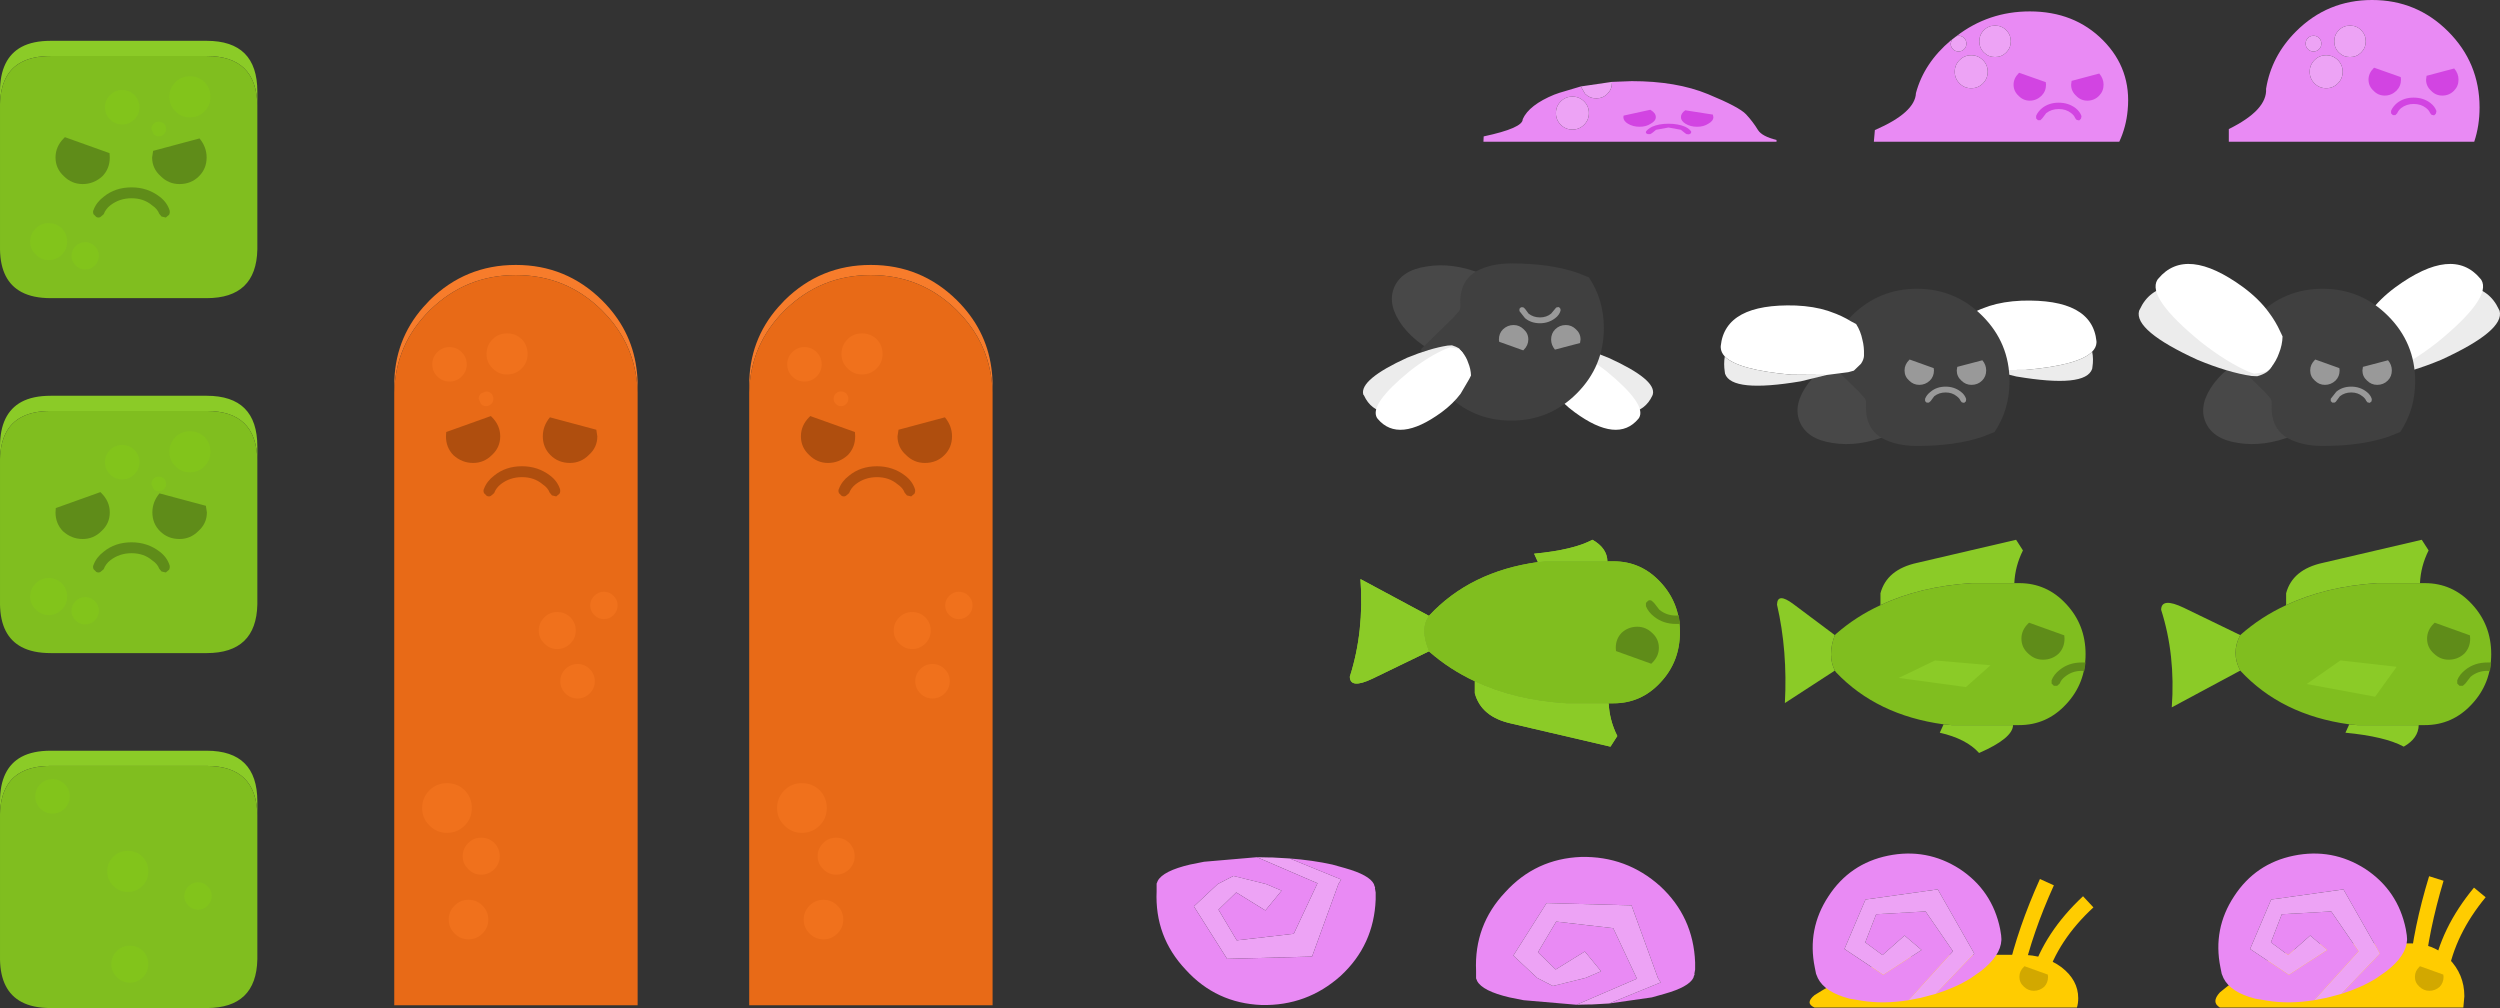 <?xml version="1.0" encoding="UTF-8" standalone="no"?>
<svg
   xmlns:dc="http://purl.org/dc/elements/1.1/"
   xmlns:cc="http://creativecommons.org/ns#"
   xmlns:rdf="http://www.w3.org/1999/02/22-rdf-syntax-ns#"
   xmlns:svg="http://www.w3.org/2000/svg"
   xmlns="http://www.w3.org/2000/svg"
   xmlns:sodipodi="http://sodipodi.sourceforge.net/DTD/sodipodi-0.dtd"
   xmlns:inkscape="http://www.inkscape.org/namespaces/inkscape"
   id="svg2"
   version="1.1"
   inkscape:version="0.91 r13725"
   sodipodi:docname="enemies_.svg"
   width="493.031"
   height="198.8">
  <rect width="100%" height="100%" fill="#333333" stroke="none"/>
  <sodipodi:namedview
     pagecolor="#ffffff"
     bordercolor="#666666"
     borderopacity="1"
     objecttolerance="10"
     gridtolerance="10"
     guidetolerance="10"
     inkscape:pageopacity="0"
     inkscape:pageshadow="2"
     inkscape:window-width="1920"
     inkscape:window-height="1058"
     id="namedview158"
     showgrid="false"
     fit-margin-top="0"
     fit-margin-left="0"
     fit-margin-right="0"
     fit-margin-bottom="0"
     inkscape:zoom="4.72"
     inkscape:cx="363.24152"
     inkscape:cy="196.5344"
     inkscape:window-x="1912"
     inkscape:window-y="-8"
     inkscape:window-maximized="1"
     inkscape:current-layer="g6" />
  <defs
     id="defs4" />
  <g
     id="g6"
     transform="matrix(-1,0,0,1,594.008,1.095)">
    <path
       d="m 135.108,79.255 q -1.65,-3.45 -0.25,-6.95 1.35,-3.4 4.95,-4.85 2.25,-0.85 4.55,-0.6 2,0.4 4.1,1.25 5.75,2.3 8.9,6.35 3.1,4.15 1.75,7.55 -1.4,3.5 -6.45,4.25 -5.1,0.85 -10.85,-1.45 -2.1,-0.85 -3.85,-1.95 -1.85,-1.35 -2.85,-3.6"
       id="path8"
       inkscape:connector-curvature="0"
       style="fill:#484848;stroke:none" />
    <path
       d="m 124.358,73.105 -1.1,-0.05 q -4.7,-0.7 -10.7,-3.2 -12.55,-5.75 -11.5,-9.65 l 0.15,-0.3 q 3.55,-7.7 16.65,-2.7 3.6,1.4 6.05,3.5 1.85,1.35 3.25,3.1 l 0.7,0.9 q 0.35,1.55 0.15,3.25 -0.1,1.55 -0.75,3.1 l -1.05,1.25 q -0.75,0.5 -1.85,0.8"
       id="path10"
       inkscape:connector-curvature="0"
       style="fill:#ececec;stroke:none" />
    <path
       d="m 104.858,53.855 q 5.45,-6.55 16.75,1.7 3.1,2.3 5,4.9 1.4,1.85 2.3,3.85 l 0.45,0.95 q -0.05,1.7 -0.7,3.3 -0.5,1.45 -1.55,2.8 -0.45,0.6 -1.35,0.95 l -1.95,0.3 -1.05,-0.35 q -4.4,-1.9 -9.5,-5.9 -10.7,-8.75 -8.6,-12.25 l 0.2,-0.25"
       id="path12"
       inkscape:connector-curvature="0"
       style="fill:#ffffff;stroke:none" />
    <path
       d="m 135.958,55.855 q 7.55,0 12.9,5.35 3.8,3.8 4.9,8.75 l -6.35,6.2 -1.15,1.3 q -0.3,0.5 -0.25,1.1 0.25,4.8 -3.15,6.75 -2.85,1.55 -6.9,1.55 -7.55,0 -12.9,-1.8 l -2.4,-0.95 q -2.95,-4.4 -2.95,-10 0,-7.55 5.35,-12.9 5.35,-5.35 12.9,-5.35"
       id="path14"
       inkscape:connector-curvature="0"
       style="fill:#404040;stroke:none" />
    <path
       d="m 137.508,69.905 q 0.9,0.9 0.9,2.05 0,1.2 -0.9,2 -0.85,0.85 -2,0.85 -1.2,0 -2.1,-0.85 -0.8,-0.8 -0.8,-2 l 0.05,-0.45 4.75,-1.7 0.1,0.1 m -7.2,5.25 q 1.75,0 2.95,1 l 1.1,1.4 0,0.45 -0.3,0.3 -0.45,0 q -0.25,-0.1 -0.35,-0.3 l -0.7,-0.95 q -0.95,-0.75 -2.25,-0.75 -1.3,0 -2.2,0.75 -0.55,0.4 -0.75,0.9 l -0.25,0.3 -0.45,0.1 -0.35,-0.3 -0.05,-0.45 q 0.25,-0.85 1.05,-1.45 1.3,-1 3,-1 m -3.1,-1.2 q -0.85,0.85 -2,0.85 -1.25,0 -2.1,-0.85 -0.8,-0.8 -0.8,-2 0,-1.1 0.75,-2 l 4.95,1.3 0.1,0.7 q 0,1.2 -0.9,2"
       id="path16"
       inkscape:connector-curvature="0"
       style="fill:#999999;stroke:none" />
    <path
       d="m 149.958,73.055 -1.1,0.05 q -1.1,-0.3 -1.85,-0.8 -0.75,-0.55 -1.05,-1.25 -0.65,-1.55 -0.75,-3.1 -0.2,-1.7 0.15,-3.25 l 0.7,-0.9 q 1.4,-1.75 3.25,-3.1 2.45,-2.1 6.05,-3.5 13.1,-5 16.65,2.7 l 0.15,0.3 q 1.05,3.9 -11.5,9.65 -6,2.5 -10.7,3.2"
       id="path18"
       inkscape:connector-curvature="0"
       style="fill:#ececec;stroke:none" />
    <path
       d="m 168.558,54.105 q 2.1,3.5 -8.6,12.25 -5.1,4 -9.5,5.9 l -1.05,0.35 -1.95,-0.3 q -0.9,-0.35 -1.35,-0.95 -1.05,-1.35 -1.55,-2.8 -0.65,-1.6 -0.7,-3.3 l 0.45,-0.95 q 0.9,-2 2.3,-3.85 1.9,-2.6 5,-4.9 11.3,-8.25 16.75,-1.7 l 0.2,0.25"
       id="path20"
       inkscape:connector-curvature="0"
       style="fill:#ffffff;stroke:none" />
    <path
       d="m 201.508,71.905 -5.15,1.25 q -13.65,2.3 -14.95,-1.5 l -0.05,-0.35 q -0.25,-1.6 0.05,-3.05 2.55,2.65 13.1,3.6 l 7,0.05"
       id="path22"
       inkscape:connector-curvature="0"
       style="fill:#ececec;stroke:none" />
    <path
       d="m 201.508,71.905 -7,-0.05 q -10.55,-0.95 -13.1,-3.6 -0.8,-0.8 -0.85,-1.75 l 0,-0.3 q 0.85,-8.45 14.8,-8 3.55,0.15 6.35,1.05 l 0.55,0.2 q 2.2,0.75 4.05,1.9 l 0.95,0.5 q 0.9,1.4 1.25,3.15 0.35,1.35 0.3,2.9 l 0,0.25 q -0.05,0.75 -0.6,1.55 l -1.4,1.35 -1.1,0.3 -4.2,0.55"
       id="path24"
       inkscape:connector-curvature="0"
       style="fill:#ffffff;stroke:none" />
    <path
       d="m 237.358,74.455 q 3.1,4.15 1.75,7.55 -1.4,3.5 -6.45,4.25 -5.1,0.85 -10.85,-1.45 -2.1,-0.85 -3.85,-1.95 -1.85,-1.35 -2.85,-3.6 -1.65,-3.45 -0.25,-6.95 1.35,-3.4 4.95,-4.85 2.25,-0.85 4.55,-0.6 l 4.1,1.25 q 5.75,2.3 8.9,6.35"
       id="path26"
       inkscape:connector-curvature="0"
       style="fill:#484848;stroke:none" />
    <path
       d="m 227.408,76.155 -1.15,1.3 q -0.3,0.5 -0.25,1.1 0.25,4.8 -3.15,6.75 -2.85,1.55 -6.9,1.55 -7.55,0 -12.9,-1.8 l -2.4,-0.95 q -2.95,-4.4 -2.95,-10 0,-7.55 5.35,-12.9 5.35,-5.35 12.9,-5.35 7.55,0 12.9,5.35 3.8,3.8 4.9,8.75 l -6.35,6.2"
       id="path28"
       inkscape:connector-curvature="0"
       style="fill:#404040;stroke:none" />
    <path
       d="m 217.508,69.905 q 0.9,0.9 0.9,2.05 0,1.2 -0.9,2 -0.85,0.85 -2,0.85 -1.2,0 -2.1,-0.85 -0.8,-0.8 -0.8,-2 l 0.05,-0.45 4.75,-1.7 0.1,0.1 m -9.4,7.15 q -0.55,0.4 -0.75,0.9 l -0.25,0.3 -0.45,0.1 -0.35,-0.3 -0.05,-0.45 q 0.25,-0.85 1.05,-1.45 1.3,-1 3,-1 1.75,0 2.95,1 0.8,0.6 1.1,1.4 l 0,0.45 -0.3,0.3 -0.45,0 -0.35,-0.3 -0.7,-0.95 q -0.95,-0.75 -2.25,-0.75 -1.3,0 -2.2,0.75 m -2.9,-2.25 q -1.25,0 -2.1,-0.85 -0.8,-0.8 -0.8,-2 0,-1.1 0.75,-2 l 4.95,1.3 0.1,0.7 q 0,1.2 -0.9,2 -0.85,0.85 -2,0.85"
       id="path30"
       inkscape:connector-curvature="0"
       style="fill:#999999;stroke:none" />
    <path
       d="m 233.758,72.855 -4.25,-0.55 -1.1,-0.3 -1.4,-1.35 q -0.55,-0.8 -0.6,-1.55 l 0,-0.25 q -0.05,-1.55 0.3,-2.9 0.35,-1.75 1.25,-3.15 l 0.95,-0.5 q 1.85,-1.15 4.05,-1.9 l 0.55,-0.2 q 2.8,-0.9 6.35,-1.05 13.95,-0.45 14.8,8 l 0,0.3 q -0.05,0.95 -0.8,1.75 -2.6,2.65 -13.15,3.6 l -6.95,0.05"
       id="path32"
       inkscape:connector-curvature="0"
       style="fill:#ffffff;stroke:none" />
    <path
       d="m 233.758,72.855 6.95,-0.05 q 10.55,-0.95 13.15,-3.6 0.25,1.45 0,3.05 l -0.05,0.35 q -1.3,3.8 -14.95,1.5 l -5.1,-1.25"
       id="path34"
       inkscape:connector-curvature="0"
       style="fill:#ececec;stroke:none" />
    <path
       d="m 268.158,76.955 -0.1,-0.25 q -0.8,-2.9 8.65,-7.2 4.5,-1.9 8,-2.4 l 0.85,-0.05 q 0.8,0.2 1.35,0.6 0.6,0.4 0.8,0.95 l 0.55,2.3 q 0.15,1.3 -0.1,2.45 l -0.5,0.65 q -1.05,1.35 -2.45,2.35 -1.85,1.55 -4.55,2.6 -9.8,3.75 -12.5,-2"
       id="path36"
       inkscape:connector-curvature="0"
       style="fill:#ececec;stroke:none" />
    <path
       d="m 277.208,72.105 q 3.85,-3 7.15,-4.4 l 0.75,-0.3 1.5,0.25 q 0.65,0.25 1,0.7 0.8,1 1.15,2.1 0.5,1.2 0.55,2.5 l -0.35,0.7 -1.75,2.9 q -1.4,1.95 -3.75,3.65 -8.45,6.2 -12.55,1.3 l -0.15,-0.2 q -1.55,-2.65 6.45,-9.2"
       id="path38"
       inkscape:connector-curvature="0"
       style="fill:#ffffff;stroke:none" />
    <path
       d="m 295.108,58.455 q 1,-2.25 2.85,-3.6 1.75,-1.1 3.85,-1.95 5.75,-2.3 10.85,-1.45 5.05,0.75 6.45,4.25 1.35,3.4 -1.75,7.55 -3.15,4.05 -8.9,6.35 l -4.1,1.25 q -2.3,0.25 -4.55,-0.6 -3.6,-1.45 -4.95,-4.85 -1.4,-3.5 0.25,-6.95"
       id="path40"
       inkscape:connector-curvature="0"
       style="fill:#484848;stroke:none" />
    <path
       d="m 283.058,52.655 q 5.35,-1.8 12.9,-1.8 4.05,0 6.9,1.55 3.4,1.95 3.15,6.75 -0.05,0.6 0.25,1.1 l 1.15,1.3 6.35,6.2 q -1.1,4.95 -4.9,8.75 -5.35,5.35 -12.9,5.35 -7.55,0 -12.9,-5.35 -5.35,-5.35 -5.35,-12.9 0,-5.6 2.95,-10 l 2.4,-0.95"
       id="path42"
       inkscape:connector-curvature="0"
       style="fill:#404040;stroke:none" />
    <path
       d="m 283.208,63.855 q 0.85,-0.85 2,-0.85 1.25,0 2.1,0.85 0.8,0.8 0.8,2 0,1.1 -0.75,2 l -4.95,-1.3 -0.1,-0.7 q 0,-1.2 0.9,-2 m 15.15,2.45 -4.75,1.7 -0.1,-0.1 q -0.9,-0.9 -0.9,-2.05 0,-1.2 0.9,-2 0.85,-0.85 2,-0.85 1.2,0 2.1,0.85 0.8,0.8 0.8,2 l -0.05,0.45 m -4,-6.5 0,0.45 -1.1,1.4 q -1.2,1 -2.95,1 -1.7,0 -3,-1 -0.8,-0.6 -1.05,-1.45 -0.05,-0.25 0.05,-0.45 0.1,-0.2 0.35,-0.3 l 0.45,0.1 0.25,0.3 0.75,0.9 q 0.9,0.75 2.2,0.75 1.3,0 2.25,-0.75 l 0.7,-0.95 0.35,-0.3 0.45,0 0.3,0.3"
       id="path44"
       inkscape:connector-curvature="0"
       style="fill:#999999;stroke:none" />
    <path
       d="m 307.658,67.005 0.85,0.05 q 3.5,0.55 8,2.4 9.4,4.3 8.65,7.25 l -0.15,0.2 q -2.65,5.8 -12.45,2.05 -2.7,-1.05 -4.55,-2.65 -1.4,-1 -2.45,-2.3 l -0.5,-0.7 q -0.3,-1.15 -0.15,-2.4 0.1,-1.2 0.6,-2.35 l 0.75,-0.95 q 0.6,-0.35 1.4,-0.6"
       id="path46"
       inkscape:connector-curvature="0"
       style="fill:#ececec;stroke:none" />
    <path
       d="m 308.058,67.405 0.8,0.3 q 3.3,1.4 7.15,4.4 8,6.55 6.45,9.2 l -0.15,0.2 q -4.1,4.9 -12.6,-1.3 -2.3,-1.7 -3.75,-3.65 l -1.7,-2.9 -0.35,-0.7 q 0.05,-1.3 0.55,-2.5 0.35,-1.1 1.15,-2.1 0.35,-0.45 1,-0.7 l 1.45,-0.25"
       id="path48"
       inkscape:connector-curvature="0"
       style="fill:#ffffff;stroke:none" />
    <path
       d="m 136.208,7.505 q 0,0.65 0.45,1.1 0.45,0.45 1.1,0.45 0.65,0 1.1,-0.45 0.45,-0.45 0.45,-1.1 0,-0.65 -0.45,-1.1 -0.45,-0.45 -1.1,-0.45 -0.65,0 -1.1,0.45 -0.45,0.45 -0.45,1.1 m -7.85,-2.65 q -0.9,0.9 -0.9,2.2 0,1.3 0.9,2.2 0.9,0.9 2.2,0.9 1.3,0 2.2,-0.9 0.9,-0.9 0.9,-2.2 0,-1.3 -0.9,-2.2 -0.9,-0.9 -2.2,-0.9 -1.3,0 -2.2,0.9 m 12.85,0.25 q 4.85,4.85 5.9,11.3 -0.25,4.2 7.35,7.95 l 0,2.5 -48.4,0 q -1.05,-3.15 -1.05,-6.75 0,-8.8 6.2,-15 6.2,-6.2 15,-6.2 8.8,0 15,6.2 m -3.65,10.25 q 0.95,-0.95 0.95,-2.3 0,-1.35 -0.95,-2.3 -0.95,-0.95 -2.3,-0.95 -1.35,0 -2.3,0.95 -0.95,0.95 -0.95,2.3 0,1.35 0.95,2.3 0.95,0.95 2.3,0.95 1.35,0 2.3,-0.95"
       id="path50"
       inkscape:connector-curvature="0"
       style="fill:#e98af4;stroke:none" />
    <path
       d="m 137.558,15.355 q -0.95,0.95 -2.3,0.95 -1.35,0 -2.3,-0.95 -0.95,-0.95 -0.95,-2.3 0,-1.35 0.95,-2.3 0.95,-0.95 2.3,-0.95 1.35,0 2.3,0.95 0.95,0.95 0.95,2.3 0,1.35 -0.95,2.3 m -9.2,-10.5 q 0.9,-0.9 2.2,-0.9 1.3,0 2.2,0.9 0.9,0.9 0.9,2.2 0,1.3 -0.9,2.2 -0.9,0.9 -2.2,0.9 -1.3,0 -2.2,-0.9 -0.9,-0.9 -0.9,-2.2 0,-1.3 0.9,-2.2 m 7.85,2.65 q 0,-0.65 0.45,-1.1 0.45,-0.45 1.1,-0.45 0.65,0 1.1,0.45 0.45,0.45 0.45,1.1 0,0.65 -0.45,1.1 -0.45,0.45 -1.1,0.45 -0.65,0 -1.1,-0.45 -0.45,-0.45 -0.45,-1.1"
       id="path52"
       inkscape:connector-curvature="0"
       style="fill:#eda3f5;stroke:none" />
    <path
       d="m 120.558,14.105 5.25,-1.85 0.1,0.1 q 1,1 1,2.25 0,1.3 -1,2.2 -0.9,0.95 -2.2,0.95 -1.3,0 -2.3,-0.95 -0.9,-0.9 -0.9,-2.2 l 0.05,-0.5 m -5,0.5 q 0,1.3 -1,2.2 -0.9,0.95 -2.2,0.95 -1.35,0 -2.3,-0.95 -0.9,-0.9 -0.9,-2.2 0,-1.2 0.85,-2.2 l 5.45,1.45 0.1,0.75 m -0.85,4.6 q 1.4,-1.05 3.3,-1.05 1.9,0 3.25,1.05 0.85,0.7 1.2,1.55 l 0,0.5 -0.35,0.35 -0.5,0 -0.35,-0.35 q -0.25,-0.6 -0.8,-1.05 -1.05,-0.8 -2.45,-0.8 -1.45,0 -2.45,0.8 -0.6,0.45 -0.8,1 l -0.3,0.35 -0.5,0.1 -0.35,-0.35 -0.1,-0.5 q 0.3,-0.9 1.2,-1.6"
       id="path54"
       inkscape:connector-curvature="0"
       style="fill:#d244e2;stroke:none" />
    <path
       d="m 209.108,6.755 0.15,0.1 q 5.3,4.45 6.9,10.4 0.15,3.85 8.1,7.3 l 0.2,2.3 -48.4,0 q -1.35,-2.9 -1.65,-6.2 -0.8,-8.1 4.85,-13.8 5.65,-5.7 14.45,-5.7 8.15,0 14.5,4.9 l -0.45,-0.1 q -0.65,0 -1.1,0.45 -0.45,0.45 -0.45,1.1 0,0.65 0.45,1.1 0.45,0.45 1.1,0.45 0.65,0 1.1,-0.45 0.45,-0.45 0.45,-1.1 l -0.2,-0.75 m -6.15,4 q -0.95,0.95 -0.95,2.3 0,1.35 0.95,2.3 0.95,0.95 2.3,0.95 1.35,0 2.3,-0.95 0.95,-0.95 0.95,-2.3 0,-1.35 -0.95,-2.3 -0.95,-0.95 -2.3,-0.95 -1.35,0 -2.3,0.95 m -2.4,-6.8 q -1.3,0 -2.2,0.9 -0.9,0.9 -0.9,2.2 0,1.3 0.9,2.2 0.9,0.9 2.2,0.9 1.3,0 2.2,-0.9 0.9,-0.9 0.9,-2.2 0,-1.3 -0.9,-2.2 -0.9,-0.9 -2.2,-0.9"
       id="path56"
       inkscape:connector-curvature="0"
       style="fill:#e98af4;stroke:none" />
    <path
       d="m 200.558,3.955 q 1.3,0 2.2,0.9 0.9,0.9 0.9,2.2 0,1.3 -0.9,2.2 -0.9,0.9 -2.2,0.9 -1.3,0 -2.2,-0.9 -0.9,-0.9 -0.9,-2.2 0,-1.3 0.9,-2.2 0.9,-0.9 2.2,-0.9 m 7.65,2.1 0.9,0.7 0.2,0.75 q 0,0.65 -0.45,1.1 -0.45,0.45 -1.1,0.45 -0.65,0 -1.1,-0.45 -0.45,-0.45 -0.45,-1.1 0,-0.65 0.45,-1.1 0.45,-0.45 1.1,-0.45 l 0.45,0.1 m -5.25,4.7 q 0.95,-0.95 2.3,-0.95 1.35,0 2.3,0.95 0.95,0.95 0.95,2.3 0,1.35 -0.95,2.3 -0.95,0.95 -2.3,0.95 -1.35,0 -2.3,-0.95 -0.95,-0.95 -0.95,-2.3 0,-1.35 0.95,-2.3"
       id="path58"
       inkscape:connector-curvature="0"
       style="fill:#eda3f5;stroke:none" />
    <path
       d="m 180.008,13.405 5.45,1.45 0.1,0.75 q 0,1.3 -1,2.2 -0.9,0.95 -2.2,0.95 -1.35,0 -2.3,-0.95 -0.9,-0.9 -0.9,-2.2 0,-1.2 0.85,-2.2 m 13.7,5.35 q -1.3,0 -2.3,-0.95 -0.9,-0.9 -0.9,-2.2 l 0.05,-0.5 5.25,-1.85 0.1,0.1 q 1,1 1,2.25 0,1.3 -1,2.2 -0.9,0.95 -2.2,0.95 m -5.7,1.65 q -1.45,0 -2.45,0.8 -0.6,0.45 -0.8,1 l -0.3,0.35 -0.5,0.1 -0.35,-0.35 -0.1,-0.5 q 0.3,-0.9 1.2,-1.6 1.4,-1.05 3.3,-1.05 1.9,0 3.25,1.05 0.85,0.7 1.2,1.55 l 0,0.5 -0.35,0.35 -0.5,0 -0.35,-0.35 -0.8,-1.05 q -1.05,-0.8 -2.45,-0.8"
       id="path60"
       inkscape:connector-curvature="0"
       style="fill:#d244e2;stroke:none" />
    <path
       d="m 282.258,15.955 4.2,1.25 0.85,0.3 0.15,0.05 q 5,2.05 6.25,4.85 -0.05,1.75 7.7,3.4 l 0.05,1.05 -57.8,0 0,-0.35 q 2.85,-0.7 3.65,-1.95 1,-1.65 2.35,-3.1 1.35,-1.45 7.55,-4 6.2,-2.55 15,-2.55 l 3.9,0.15 0,0.15 q 0,1.3 0.9,2.2 0.9,0.9 2.2,0.9 1.3,0 2.2,-0.9 l 0.85,-1.45 m -0.65,2.95 q -0.95,0.95 -0.95,2.3 0,1.35 0.95,2.3 0.95,0.95 2.3,0.95 1.35,0 2.3,-0.95 0.95,-0.95 0.95,-2.3 0,-1.35 -0.95,-2.3 -0.95,-0.95 -2.3,-0.95 -1.35,0 -2.3,0.95"
       id="path62"
       inkscape:connector-curvature="0"
       style="fill:#e98af4;stroke:none" />
    <path
       d="m 281.608,18.905 q 0.95,-0.95 2.3,-0.95 1.35,0 2.3,0.95 0.95,0.95 0.95,2.3 0,1.35 -0.95,2.3 -0.95,0.95 -2.3,0.95 -1.35,0 -2.3,-0.95 -0.95,-0.95 -0.95,-2.3 0,-1.35 0.95,-2.3 m -5.5,-3.85 6.15,0.9 -0.85,1.45 q -0.9,0.9 -2.2,0.9 -1.3,0 -2.2,-0.9 -0.9,-0.9 -0.9,-2.2 l 0,-0.15"
       id="path64"
       inkscape:connector-curvature="0"
       style="fill:#eda3f5;stroke:none" />
    <path
       d="m 256.208,21.505 5.45,-0.85 q 0.85,0.6 0.85,1.35 0,0.75 -0.9,1.3 -0.95,0.6 -2.3,0.6 -1.3,0 -2.2,-0.6 -1,-0.55 -1,-1.3 l 0.1,-0.5 m 5.45,2.4 q 1.4,-0.6 3.3,-0.6 1.9,0 3.25,0.6 0.85,0.45 1.2,0.95 l 0,0.3 -0.35,0.2 -0.5,0 -0.35,-0.2 -0.8,-0.65 -2.45,-0.45 -2.45,0.45 -0.8,0.65 -0.3,0.2 -0.5,0.05 -0.35,-0.2 -0.1,-0.3 q 0.3,-0.55 1.2,-1 m 6.8,-3.3 0.1,-0.05 5.25,1.15 0.05,0.3 q 0,0.75 -0.9,1.3 -1,0.6 -2.3,0.6 -1.3,0 -2.2,-0.6 -1,-0.55 -1,-1.3 0,-0.8 1,-1.4"
       id="path66"
       inkscape:connector-curvature="0"
       style="fill:#d244e2;stroke:none" />
    <path
       d="m 143.158,118.255 q 5,2.3 9.05,5.9 1.85,3.5 0,7 -8.1,8.75 -21.5,10.6 l -1.55,0.15 -12.15,0 -1.2,0 q -5.45,0 -9.25,-4.1 -3.85,-4.1 -3.85,-9.9 0,-5.8 3.85,-9.9 3.8,-4.1 9.25,-4.1 l 0.95,0 8.4,0 q 10.2,0.65 18,4.35"
       id="path68"
       inkscape:connector-curvature="0"
       style="fill:#80be1f;stroke:none" />
    <path
       d="m 143.158,118.255 q -7.8,-3.7 -18,-4.35 l -8.4,0 q -0.15,-3.35 -1.7,-6.45 l 1.35,-2.1 19.5,4.55 q 6,1.3 7.25,6 l 0,2.35 m 9.05,5.9 11.15,-5.4 q 4.4,-2.1 4.45,0.4 -2.85,8.9 -2.1,19.25 l -13.5,-7.25 q 1.85,-3.5 0,-7 m -21.5,17.6 0.75,1.65 q -7.8,0.75 -11.5,2.75 -2.9,-1.65 -2.95,-4.25 l 12.15,0 1.55,-0.15"
       id="path70"
       inkscape:connector-curvature="0"
       style="fill:#8bcb27;stroke:none" />
    <path
       d="m 106.908,124.205 6.95,-2.5 0.15,0.15 q 1.35,1.3 1.35,3 0,1.75 -1.35,2.95 -1.25,1.2 -2.9,1.2 -1.8,0 -3.1,-1.2 -1.15,-1.2 -1.15,-2.95 l 0.05,-0.65 m 0.9,6.8 q 1.15,0.9 1.6,2.05 l 0,0.65 -0.45,0.45 -0.65,0 -0.5,-0.45 -1.05,-1.35 q -1.4,-1.15 -3.3,-1.15 l -0.5,0.05 -0.25,-1.7 0.75,0 q 2.55,0 4.35,1.45"
       id="path72"
       inkscape:connector-curvature="0"
       style="fill:#5f8c19;stroke:none" />
    <path
       d="m 121.358,130.405 11.1,-1.25 6.65,4.65 -13.5,2.5 -4.25,-5.9"
       id="path74"
       inkscape:connector-curvature="0"
       style="fill:#8bcb27;stroke:none" />
    <path
       d="m 232.158,124.155 q 1.5,4 0,7 l -0.25,0.35 q -8.05,8.45 -21.2,10.25 l -1.55,0.15 -12.15,0 -1.2,0 q -5.45,0 -9.25,-4.1 -3.85,-4.1 -3.85,-9.9 0,-5.8 3.85,-9.9 3.8,-4.1 9.25,-4.1 l 0.95,0 8.4,0 q 10.2,0.65 18,4.35 4.8,2.2 8.75,5.65 l 0.25,0.25"
       id="path76"
       inkscape:connector-curvature="0"
       style="fill:#80be1f;stroke:none" />
    <path
       d="m 232.158,124.155 8.15,-6.1 q 3.2,-2.4 3.25,0.1 -2.1,9.1 -1.55,19.4 l -9.85,-6.4 q 1.5,-3 0,-7 m -21.45,17.6 0.75,1.65 q -5.25,1.2 -7.75,4 -6.65,-2.9 -6.7,-5.5 l 12.15,0 1.55,-0.15 m -13.95,-27.85 q -0.15,-3.35 -1.7,-6.45 l 1.35,-2.1 19.5,4.55 q 6,1.3 7.25,6 l 0,2.35 q -7.8,-3.7 -18,-4.35 l -8.4,0"
       id="path78"
       inkscape:connector-curvature="0"
       style="fill:#8bcb27;stroke:none" />
    <path
       d="m 186.908,124.205 6.95,-2.5 0.15,0.15 q 1.35,1.3 1.35,3 0,1.75 -1.35,2.95 -1.25,1.2 -2.9,1.2 -1.8,0 -3.1,-1.2 -1.15,-1.2 -1.15,-2.95 l 0.05,-0.65 m 0.9,6.8 q 1.15,0.9 1.6,2.05 l 0,0.65 -0.45,0.45 -0.65,0 -0.5,-0.45 q -0.3,-0.8 -1.05,-1.35 -1.4,-1.15 -3.3,-1.15 l -0.5,0.05 -0.25,-1.7 0.75,0 q 2.55,0 4.35,1.45"
       id="path80"
       inkscape:connector-curvature="0"
       style="fill:#5f8c19;stroke:none" />
    <path
       d="m 201.458,130.105 10.95,-0.95 7.15,3.45 -13.25,1.8 -4.85,-4.3"
       id="path82"
       inkscape:connector-curvature="0"
       style="fill:#8bcb27;stroke:none" />
    <path
       d="m 277.008,109.605 12.15,0 1.55,0.15 q 13.35,1.85 21.45,10.55 1.95,2.55 0,7.1 -4.05,3.55 -9,5.85 -7.8,3.7 -18,4.35 l -8.4,0 -0.95,0 q -5.45,0 -9.25,-4.1 -3.85,-4.1 -3.85,-9.9 0,-5.8 3.85,-9.9 3.8,-4.1 9.25,-4.1 l 1.2,0"
       id="path84"
       inkscape:connector-curvature="0"
       style="fill:#80be1f;stroke:none" />
    <path
       d="m 277.008,109.605 q 0.05,-2.6 2.95,-4.25 3.7,2 11.5,2.75 l -0.75,1.65 -1.55,-0.15 -12.15,0 m 35.15,10.7 0.05,0.05 13.5,-7.25 q -0.75,10.35 2.1,19.25 -0.05,2.5 -4.45,0.4 l -11.15,-5.4 -0.05,0.05 q 1.95,-4.55 0,-7.1 m -9,12.95 0,2.35 q -1.25,4.7 -7.25,6 l -19.5,4.55 -1.35,-2.1 q 1.55,-3.1 1.7,-6.45 l 8.4,0 q 10.2,-0.65 18,-4.35"
       id="path86"
       inkscape:connector-curvature="0"
       style="fill:#8bcb27;stroke:none" />
    <path
       d="m 263.458,121.955 -0.75,0 0.25,-1.7 0.5,0.05 q 1.9,0 3.3,-1.15 l 1.05,-1.35 0.5,-0.45 q 0.3,-0.15 0.65,0 l 0.45,0.45 0,0.65 q -0.45,1.15 -1.6,2.05 -1.8,1.45 -4.35,1.45 m 4.75,1.75 q 1.25,-1.2 2.9,-1.2 1.8,0 3.1,1.2 1.15,1.2 1.15,2.95 l -0.05,0.65 -6.95,2.5 -0.15,-0.15 q -1.35,-1.3 -1.35,-3 0,-1.75 1.35,-2.95"
       id="path88"
       inkscape:connector-curvature="0"
       style="fill:#5f8c19;stroke:none" />
    <path
       d="m 285.608,115.205 13.5,2.5 -6.65,4.65 -11.1,-1.25 4.25,-5.9"
       id="path90"
       inkscape:connector-curvature="0"
       style="fill:#8bcb27;stroke:none" />
    <path
       d="m 184.158,195.805 0,-0.05 q 0,-3.55 3.3,-6.1 3.3,-2.45 8,-2.45 l 18.2,0 q 10.95,0.65 22.5,7.95 1.95,1.6 0,2.45 l -51.75,0 q -0.25,-0.85 -0.25,-1.8"
       id="path92"
       inkscape:connector-curvature="0"
       style="fill:#ffcc00;stroke:none" />
    <path
       d="m 193.408,191.155 -2.9,0.9 q -2.35,-7.75 -9.35,-14.2 l 2.05,-2.2 q 7.6,7.1 10.2,15.5 m -4.45,-17.65 2.75,-1.25 q 4.35,9.65 6.35,18.4 l -2.95,0.65 q -1.9,-8.4 -6.15,-17.8"
       id="path94"
       inkscape:connector-curvature="0"
       style="fill:#ffcc00;stroke:none" />
    <path
       d="m 194.858,193.505 q -0.85,0.8 -1.95,0.8 -1.15,0 -2.05,-0.8 -0.75,-0.8 -0.75,-1.95 l 0.05,-0.45 4.6,-1.65 0.1,0.1 q 0.9,0.85 0.9,2 0,1.15 -0.9,1.95"
       id="path96"
       inkscape:connector-curvature="0"
       style="fill:#d2a800;stroke:none" />
    <path
       d="m 212.258,194.905 q -3.85,-1.2 -6.85,-3.05 l -2,-1.4 q -3.95,-3.05 -4.1,-6.15 l 0,-0.25 0.05,-0.7 0.2,-1.25 q 1.55,-7.6 8,-11.85 6.5,-4.15 14.1,-2.6 7.55,1.55 11.75,8 4.25,6.45 2.7,14.05 l -0.25,1.25 -0.25,0.6 -0.1,0.25 q -1.4,2.8 -6.25,4.05 l -2.4,0.4 q -4.25,0.7 -9.25,-0.1 l -8.75,-9.65 5.4,-7.85 9.75,0.55 2.15,5.55 -3.4,2.5 -4.35,-3.85 -3.35,2.85 7.55,4.9 7.65,-5.1 -4.15,-9.75 -14.25,-2 -7.2,12.65 7.6,7.95"
       id="path98"
       inkscape:connector-curvature="0"
       style="fill:#e98af4;stroke:none" />
    <path
       d="m 212.258,194.905 -7.6,-7.95 7.2,-12.65 14.25,2 4.15,9.75 -7.65,5.1 -7.55,-4.9 3.35,-2.85 4.35,3.85 3.4,-2.5 -2.15,-5.55 -9.75,-0.55 -5.4,7.85 8.75,9.65 -1.8,-0.35 -0.55,-0.1 -3,-0.8"
       id="path100"
       inkscape:connector-curvature="0"
       style="fill:#eda3f5;stroke:none" />
    <path
       d="m 276.658,196.805 -8.4,-1.2 -2.5,-0.7 q -4.8,-1.35 -5.7,-3.15 l -0.15,-0.5 q -0.15,-0.05 -0.05,-0.3 l -0.15,-0.85 0,-1.4 q 0.35,-9 6.9,-15.05 6.65,-5.95 15.6,-5.75 8.95,0.35 14.95,6.95 6.15,6.5 5.75,15.5 l 0,1.4 0,0.1 -0.15,0.35 -0.05,0.15 q -1.05,2 -6.4,3.25 l -2.75,0.55 -10.45,0.9 -11.95,-5.15 0.1,-0.15 4.6,-9.8 11.25,-1.3 3.6,6.05 -3.5,3.4 -5.75,-3.55 -3.2,3.9 3.05,1.3 6.45,1.6 3.1,-1.6 4.7,-4.4 -6.55,-10.35 -16.75,0.45 -5.2,14.3 -0.55,0.9 10.15,4.15"
       id="path102"
       inkscape:connector-curvature="0"
       style="fill:#e98af4;stroke:none" />
    <path
       d="m 276.658,196.805 -10.15,-4.15 0.55,-0.9 5.2,-14.3 16.75,-0.45 6.55,10.35 -4.7,4.4 -3.1,1.6 -6.45,-1.6 -3.05,-1.3 3.2,-3.9 5.75,3.55 3.5,-3.4 -3.6,-6.05 -11.25,1.3 -4.6,9.8 -0.1,0.15 11.95,5.15 -2.2,-0.05 -0.7,0 -3.55,-0.2"
       id="path104"
       inkscape:connector-curvature="0"
       style="fill:#eda3f5;stroke:none" />
    <path
       d="m 346.108,167.955 -11.95,5.15 0.1,0.15 4.6,9.8 11.25,1.3 3.6,-6.05 -3.5,-3.4 -5.75,3.55 -3.2,-3.9 3.05,-1.3 6.45,-1.6 3.1,1.6 4.7,4.4 -6.55,10.35 -16.75,-0.45 -5.2,-14.3 -0.55,-0.9 10.15,-4.15 3.55,-0.2 0.7,0 2.2,-0.05"
       id="path106"
       inkscape:connector-curvature="0"
       style="fill:#eda3f5;stroke:none" />
    <path
       d="m 346.108,167.955 10.45,0.9 2.75,0.55 q 5.35,1.25 6.4,3.25 l 0.05,0.15 0.15,0.35 0,0.1 0,1.4 q 0.4,9 -5.75,15.5 -6,6.6 -14.95,6.95 -8.95,0.2 -15.6,-5.75 -6.55,-6.05 -6.9,-15.05 l 0,-1.4 0.15,-0.85 q -0.1,-0.25 0.05,-0.3 l 0.15,-0.5 q 0.9,-1.8 5.7,-3.15 l 2.5,-0.7 q 3.85,-0.85 8.4,-1.2 l -10.15,4.15 0.55,0.9 5.2,14.3 16.75,0.45 6.55,-10.35 -4.7,-4.4 -3.1,-1.6 -6.45,1.6 -3.05,1.3 3.2,3.9 5.75,-3.55 3.5,3.4 -3.6,6.05 -11.25,-1.3 -4.6,-9.8 -0.1,-0.15 11.95,-5.15"
       id="path108"
       inkscape:connector-curvature="0"
       style="fill:#e98af4;stroke:none" />
    <path
       d="m 111.058,187.955 q 3.05,-3 7.4,-3 l 16.9,0 q 10.15,0.8 20.85,9.65 1.8,1.95 0,3 l -48,0 -0.2,-2.2 0,-0.05 q 0,-4.3 3.05,-7.4"
       id="path110"
       inkscape:connector-curvature="0"
       style="fill:#ffcc00;stroke:none" />
    <path
       d="m 112.108,172.605 2.85,-0.9 q 3.1,10.15 3.95,19.05 l -3,0.3 q -0.85,-8.6 -3.8,-18.45 m -8.3,3.25 2.3,-1.9 q 6.65,8.05 8.1,16.7 l -2.95,0.5 q -1.4,-7.95 -7.45,-15.3"
       id="path112"
       inkscape:connector-curvature="0"
       style="fill:#ffcc00;stroke:none" />
    <path
       d="m 116.858,193.505 q -0.85,0.8 -1.95,0.8 -1.15,0 -2.05,-0.8 -0.75,-0.8 -0.75,-1.95 l 0.05,-0.45 4.6,-1.65 0.1,0.1 q 0.9,0.85 0.9,2 0,1.15 -0.9,1.95"
       id="path114"
       inkscape:connector-curvature="0"
       style="fill:#d2a800;stroke:none" />
    <path
       d="m 132.258,194.905 q -3.85,-1.2 -6.85,-3.05 l -2,-1.4 q -3.95,-3.05 -4.1,-6.15 l 0,-0.25 0.05,-0.7 0.2,-1.25 q 1.55,-7.6 8,-11.85 6.5,-4.15 14.1,-2.6 7.55,1.55 11.75,8 4.25,6.45 2.7,14.05 l -0.25,1.25 -0.25,0.6 -0.1,0.25 q -1.4,2.8 -6.25,4.05 l -2.4,0.4 q -4.25,0.7 -9.25,-0.1 l -8.75,-9.65 5.4,-7.85 9.75,0.55 2.15,5.55 -3.4,2.5 -4.35,-3.85 -3.35,2.85 7.55,4.9 7.65,-5.1 -4.15,-9.75 -14.25,-2 -7.2,12.65 7.6,7.95"
       id="path116"
       inkscape:connector-curvature="0"
       style="fill:#e98af4;stroke:none" />
    <path
       d="m 132.258,194.905 -7.6,-7.95 7.2,-12.65 14.25,2 4.15,9.75 -7.65,5.1 -7.55,-4.9 3.35,-2.85 4.35,3.85 3.4,-2.5 -2.15,-5.55 -9.75,-0.55 -5.4,7.85 8.75,9.65 -1.8,-0.35 -0.55,-0.1 -3,-0.8"
       id="path118"
       inkscape:connector-curvature="0"
       style="fill:#eda3f5;stroke:none" />
    <path
       d="m 468.258,76.355 0,-1.5 q 0,-1.75 0.25,-3.45 1.05,-7.6 6.8,-13.3 7.05,-6.95 16.95,-6.95 l 0.05,0 q 9.9,0 16.95,6.95 l 1.3,1.4 q 5.7,6.5 5.7,15.35 l 0,1.5 q -0.2,-9.5 -7,-16.25 l -0.15,-0.15 q -7.05,-6.8 -16.8,-6.8 l -0.05,0 q -9.9,0 -16.95,6.95 -4.95,4.9 -6.4,11.2 -0.6,2.4 -0.65,5.05"
       id="path120"
       inkscape:connector-curvature="0"
       style="fill:#f77c2b;stroke:none" />
    <path
       d="m 468.258,76.355 q 0.05,-2.65 0.65,-5.05 1.45,-6.3 6.4,-11.2 7.05,-6.95 16.95,-6.95 l 0.05,0 q 9.75,0 16.8,6.8 l 0.15,0.15 q 6.8,6.75 7,16.25 l 0,120.8 -48,0 0,-120.8"
       id="path122"
       inkscape:connector-curvature="0"
       style="fill:#e86a17;stroke:none" />
    <path
       d="m 497.008,81.155 0.2,-0.2 8.8,3.15 0.05,0.85 q 0,2.2 -1.45,3.7 -1.7,1.55 -3.9,1.55 -2.15,0 -3.7,-1.55 -1.65,-1.5 -1.65,-3.7 0,-2.15 1.65,-3.8 m -5.95,11.85 q -2.4,0 -4.05,1.4 -1.05,0.7 -1.4,1.65 l -0.45,0.55 -0.85,0.2 -0.65,-0.55 q -0.2,-0.4 -0.1,-0.85 0.5,-1.6 1.95,-2.7 2.4,-1.85 5.55,-1.85 3.25,0 5.5,1.85 1.45,1.1 2,2.6 0.2,0.35 0,0.85 l -0.55,0.55 q -0.45,0.2 -0.8,0 l -0.65,-0.55 q -0.4,-1.05 -1.3,-1.75 -1.8,-1.4 -4.2,-1.4 m -9.45,-2.8 q -2.15,0 -3.7,-1.55 -1.7,-1.5 -1.7,-3.7 l 0.2,-1.3 9.15,-2.45 q 1.4,1.7 1.4,3.75 0,2.2 -1.5,3.7 -1.55,1.55 -3.85,1.55"
       id="path124"
       inkscape:connector-curvature="0"
       style="fill:#af4e0e;stroke:none" />
    <path
       d="m 543.258,159.605 0,-2.65 q 0,-10 10,-10 l 30.75,0 q 3.5,0 5.75,1.2 4.25,2.3 4.25,8.8 l 0,2.5 q -0.15,-6.15 -4.25,-8.3 -2.25,-1.2 -5.75,-1.2 l -30.75,0 q -9.8,0 -10,9.65"
       id="path126"
       inkscape:connector-curvature="0"
       style="fill:#8bcb27;stroke:none" />
    <path
       d="m 543.258,159.605 q 0.2,-9.65 10,-9.65 l 30.75,0 q 3.5,0 5.75,1.2 4.1,2.15 4.25,8.3 l 0,28.65 q -0.1,6.2 -4.25,8.4 -2.25,1.2 -5.75,1.2 l -30.75,0 q -9.8,0 -10,-9.6 l 0,-28.5"
       id="path128"
       inkscape:connector-curvature="0"
       style="fill:#80be1f;stroke:none" />
    <path
       d="m 543.258,89.605 0,-2.65 q 0,-10 10,-10 l 30.75,0 q 3.5,0 5.75,1.2 4.25,2.3 4.25,8.8 l 0,2.5 q -0.15,-6.15 -4.25,-8.3 -2.25,-1.2 -5.75,-1.2 l -30.75,0 q -9.8,0 -10,9.65"
       id="path130"
       inkscape:connector-curvature="0"
       style="fill:#8bcb27;stroke:none" />
    <path
       d="m 543.258,89.605 q 0.2,-9.65 10,-9.65 l 30.75,0 q 3.5,0 5.75,1.2 4.1,2.15 4.25,8.3 l 0,28.65 q -0.1,6.2 -4.25,8.4 -2.25,1.2 -5.75,1.2 l -30.75,0 q -9.8,0 -10,-9.6 l 0,-28.5"
       id="path132"
       inkscape:connector-curvature="0"
       style="fill:#80be1f;stroke:none" />
    <path
       d="m 573.558,107.705 q 1.45,1.1 2,2.6 0.2,0.35 0,0.85 l -0.55,0.55 q -0.45,0.2 -0.8,0 l -0.65,-0.55 q -0.4,-1.05 -1.3,-1.75 -1.8,-1.4 -4.2,-1.4 -2.4,0 -4.05,1.4 -1.05,0.7 -1.4,1.65 l -0.45,0.55 -0.85,0.2 -0.65,-0.55 q -0.2,-0.4 -0.1,-0.85 0.5,-1.6 1.95,-2.7 2.4,-1.85 5.55,-1.85 3.25,0 5.5,1.85 m -11.1,-4.05 q -1.55,1.55 -3.85,1.55 -2.15,0 -3.7,-1.55 -1.7,-1.5 -1.7,-3.7 l 0.2,-1.3 9.15,-2.45 q 1.4,1.7 1.4,3.75 0,2.2 -1.5,3.7 m 9.9,-3.7 q 0,-2.15 1.65,-3.8 l 0.2,-0.2 8.8,3.15 0.05,0.85 q 0,2.2 -1.45,3.7 -1.7,1.55 -3.9,1.55 -2.15,0 -3.7,-1.55 -1.65,-1.5 -1.65,-3.7"
       id="path134"
       inkscape:connector-curvature="0"
       style="fill:#5f8c19;stroke:none" />
    <path
       d="m 543.258,19.605 0,-2.65 q 0,-10 10,-10 l 30.75,0 q 3.5,0 5.75,1.2 4.25,2.3 4.25,8.8 l 0,2.5 q -0.15,-6.15 -4.25,-8.3 -2.25,-1.2 -5.75,-1.2 l -30.75,0 q -9.8,0 -10,9.65"
       id="path136"
       inkscape:connector-curvature="0"
       style="fill:#8bcb27;stroke:none" />
    <path
       d="m 543.258,19.605 q 0.2,-9.65 10,-9.65 l 30.75,0 q 3.5,0 5.75,1.2 4.1,2.15 4.25,8.3 l 0,28.65 q -0.1,6.2 -4.25,8.4 -2.25,1.2 -5.75,1.2 l -30.75,0 q -9.8,0 -10,-9.6 l 0,-28.5"
       id="path138"
       inkscape:connector-curvature="0"
       style="fill:#80be1f;stroke:none" />
    <path
       d="m 554.658,26.205 9.15,2.45 0.2,1.3 q 0,2.2 -1.7,3.7 -1.55,1.55 -3.7,1.55 -2.3,0 -3.85,-1.55 -1.5,-1.5 -1.5,-3.7 0,-2.05 1.4,-3.75 m 26.75,-0.05 q 1.65,1.65 1.65,3.8 0,2.2 -1.65,3.7 -1.55,1.55 -3.7,1.55 -2.2,0 -3.9,-1.55 -1.45,-1.5 -1.45,-3.7 l 0.05,-0.85 8.8,-3.15 0.2,0.2 m -13.35,11.85 q -2.4,0 -4.05,1.4 -1.05,0.7 -1.4,1.65 l -0.45,0.55 -0.85,0.2 -0.65,-0.55 q -0.2,-0.4 -0.1,-0.85 0.5,-1.6 1.95,-2.7 2.4,-1.85 5.55,-1.85 3.25,0 5.5,1.85 1.45,1.1 2,2.6 0.2,0.35 0,0.85 l -0.55,0.55 q -0.45,0.2 -0.8,0 l -0.65,-0.55 q -0.4,-1.05 -1.3,-1.75 -1.8,-1.4 -4.2,-1.4"
       id="path140"
       inkscape:connector-curvature="0"
       style="fill:#5f8c19;stroke:none" />
    <path
       d="m 507.758,73.155 q -1,1 -2.4,1 -1.4,0 -2.4,-1 -1,-1 -1,-2.4 0,-1.4 1,-2.4 1,-1 2.4,-1 1.4,0 2.4,1 1,1 1,2.4 0,1.4 -1,2.4 m -9.7,-4.45 q 0,1.7 -1.2,2.85 -1.15,1.2 -2.85,1.2 -1.7,0 -2.9,-1.2 -1.15,-1.15 -1.15,-2.85 0,-1.7 1.15,-2.9 1.2,-1.15 2.9,-1.15 1.7,0 2.85,1.15 1.2,1.2 1.2,2.9 m 1.1,7.8 q 0.45,0.45 0.45,1.05 l -0.45,1 q -0.4,0.45 -1,0.45 -0.6,0 -1.05,-0.45 -0.4,-0.4 -0.4,-1 0,-0.6 0.4,-1.05 0.45,-0.4 1.05,-0.4 l 1,0.4 m -21.55,41.8 q 0,1.1 -0.8,1.9 -0.8,0.8 -1.9,0.8 -1.1,0 -1.9,-0.8 -0.8,-0.8 -0.8,-1.9 0,-1.1 0.8,-1.9 0.8,-0.8 1.9,-0.8 1.1,0 1.9,0.8 0.8,0.8 0.8,1.9 m 2.85,4.95 q 0,-1.5 1.05,-2.6 1.1,-1.05 2.6,-1.05 1.5,0 2.55,1.05 1.1,1.1 1.1,2.6 0,1.5 -1.1,2.55 -1.05,1.1 -2.55,1.1 -1.5,0 -2.6,-1.1 -1.05,-1.05 -1.05,-2.55 m -0.35,6.6 q 1.4,0 2.4,1 1,1 1,2.4 0,1.4 -1,2.4 -1,1 -2.4,1 -1.4,0 -2.4,-1 -1,-1 -1,-2.4 0,-1.4 1,-2.4 1,-1 2.4,-1 m 29.2,31.85 q -1.4,1.45 -3.45,1.45 -2.05,0 -3.5,-1.45 -1.4,-1.4 -1.4,-3.45 0,-2.05 1.4,-3.5 1.45,-1.4 3.5,-1.4 2.05,0 3.45,1.4 1.45,1.45 1.45,3.5 0,2.05 -1.45,3.45 m -7.65,3.45 q 1.1,1.1 1.1,2.6 0,1.5 -1.1,2.55 -1.05,1.1 -2.55,1.1 -1.5,0 -2.6,-1.1 -1.05,-1.05 -1.05,-2.55 0,-1.5 1.05,-2.6 1.1,-1.05 2.6,-1.05 1.5,0 2.55,1.05 m -2.8,12.35 q 1.15,-1.15 2.75,-1.15 1.6,0 2.75,1.15 1.15,1.15 1.15,2.75 0,1.6 -1.15,2.75 -1.15,1.15 -2.75,1.15 -1.6,0 -2.75,-1.15 -1.15,-1.15 -1.15,-2.75 0,-1.6 1.15,-2.75"
       id="path142"
       inkscape:connector-curvature="0"
       style="fill:#f0711c;stroke:none" />
    <path
       d="m 559.408,20.855 q -1.15,1.2 -2.85,1.2 -1.7,0 -2.9,-1.2 -1.15,-1.15 -1.15,-2.85 0,-1.7 1.15,-2.9 1.2,-1.15 2.9,-1.15 1.7,0 2.85,1.15 1.2,1.2 1.2,2.9 0,1.7 -1.2,2.85 m 2.25,4.5 q -0.4,-0.4 -0.4,-1 0,-0.6 0.4,-1.05 0.45,-0.4 1.05,-0.4 0.6,0 1,0.4 0.45,0.45 0.45,1.05 l -0.45,1 q -0.4,0.45 -1,0.45 -0.6,0 -1.05,-0.45 m 10.65,-7.7 q 1,1 1,2.4 0,1.4 -1,2.4 -1,1 -2.4,1 -1.4,0 -2.4,-1 -1,-1 -1,-2.4 0,-1.4 1,-2.4 1,-1 2.4,-1 1.4,0 2.4,1 m 14.65,26.3 q 1.1,1.1 1.1,2.6 0,1.5 -1.1,2.55 -1.05,1.1 -2.55,1.1 -1.5,0 -2.6,-1.1 -1.05,-1.05 -1.05,-2.55 0,-1.5 1.05,-2.6 1.1,-1.05 2.6,-1.05 1.5,0 2.55,1.05 m -11.65,7.3 q -0.8,-0.8 -0.8,-1.9 0,-1.1 0.8,-1.9 0.8,-0.8 1.9,-0.8 1.1,0 1.9,0.8 0.8,0.8 0.8,1.9 0,1.1 -0.8,1.9 -0.8,0.8 -1.9,0.8 -1.1,0 -1.9,-0.8"
       id="path144"
       inkscape:connector-curvature="0"
       style="fill:#82c41b;stroke:none" />
    <path
       d="m 572.308,87.655 q 1,1 1,2.4 0,1.4 -1,2.4 -1,1 -2.4,1 -1.4,0 -2.4,-1 -1,-1 -1,-2.4 0,-1.4 1,-2.4 1,-1 2.4,-1 1.4,0 2.4,1 m -11.7,0.35 q 0,1.7 -1.2,2.85 -1.15,1.2 -2.85,1.2 -1.7,0 -2.9,-1.2 -1.15,-1.15 -1.15,-2.85 0,-1.7 1.15,-2.9 1.2,-1.15 2.9,-1.15 1.7,0 2.85,1.15 1.2,1.2 1.2,2.9 m 1.05,5.3 q 0.45,-0.4 1.05,-0.4 0.6,0 1,0.4 0.45,0.45 0.45,1.05 l -0.45,1 q -0.4,0.45 -1,0.45 -0.6,0 -1.05,-0.45 -0.4,-0.4 -0.4,-1 0,-0.6 0.4,-1.05 m 18.25,26.05 q 0,1.1 -0.8,1.9 -0.8,0.8 -1.9,0.8 -1.1,0 -1.9,-0.8 -0.8,-0.8 -0.8,-1.9 0,-1.1 0.8,-1.9 0.8,-0.8 1.9,-0.8 1.1,0 1.9,0.8 0.8,0.8 0.8,1.9 m 4.5,0.85 q -1.5,0 -2.6,-1.1 -1.05,-1.05 -1.05,-2.55 0,-1.5 1.05,-2.6 1.1,-1.05 2.6,-1.05 1.5,0 2.55,1.05 1.1,1.1 1.1,2.6 0,1.5 -1.1,2.55 -1.05,1.1 -2.55,1.1"
       id="path146"
       inkscape:connector-curvature="0"
       style="fill:#82c41b;stroke:none" />
    <path
       d="m 586.058,153.555 q 1,1 1,2.4 0,1.4 -1,2.4 -1,1 -2.4,1 -1.4,0 -2.4,-1 -1,-1 -1,-2.4 0,-1.4 1,-2.4 1,-1 2.4,-1 1.4,0 2.4,1 m -31.1,19.35 q 1.1,0 1.9,0.8 0.8,0.8 0.8,1.9 0,1.1 -0.8,1.9 -0.8,0.8 -1.9,0.8 -1.1,0 -1.9,-0.8 -0.8,-0.8 -0.8,-1.9 0,-1.1 0.8,-1.9 0.8,-0.8 1.9,-0.8 m 9.8,-2.15 q 0,-1.7 1.15,-2.9 1.2,-1.15 2.9,-1.15 1.7,0 2.85,1.15 1.2,1.2 1.2,2.9 0,1.7 -1.2,2.85 -1.15,1.2 -2.85,1.2 -1.7,0 -2.9,-1.2 -1.15,-1.15 -1.15,-2.85 m 1.05,20.85 q -1.05,-1.05 -1.05,-2.55 0,-1.5 1.05,-2.6 1.1,-1.05 2.6,-1.05 1.5,0 2.55,1.05 1.1,1.1 1.1,2.6 0,1.5 -1.1,2.55 -1.05,1.1 -2.55,1.1 -1.5,0 -2.6,-1.1"
       id="path148"
       inkscape:connector-curvature="0"
       style="fill:#82c41b;stroke:none" />
    <path
       d="m 446.258,76.355 q -0.2,-9.5 -7,-16.25 l -0.15,-0.15 q -7.05,-6.8 -16.8,-6.8 l -0.05,0 q -9.9,0 -16.95,6.95 -4.95,4.9 -6.4,11.2 -0.6,2.4 -0.65,5.05 l 0,-1.5 q 0,-1.75 0.25,-3.45 1.05,-7.6 6.8,-13.3 7.05,-6.95 16.95,-6.95 l 0.05,0 q 9.9,0 16.95,6.95 l 1.3,1.4 q 5.7,6.5 5.7,15.35 l 0,1.5"
       id="path150"
       inkscape:connector-curvature="0"
       style="fill:#f77c2b;stroke:none" />
    <path
       d="m 446.258,76.355 0,120.8 -48,0 0,-120.8 q 0.05,-2.65 0.65,-5.05 1.45,-6.3 6.4,-11.2 7.05,-6.95 16.95,-6.95 l 0.05,0 q 9.75,0 16.8,6.8 l 0.15,0.15 q 6.8,6.75 7,16.25"
       id="path152"
       inkscape:connector-curvature="0"
       style="fill:#e86a17;stroke:none" />
    <path
       d="m 434.408,81.155 q 1.65,1.65 1.65,3.8 0,2.2 -1.65,3.7 -1.55,1.55 -3.7,1.55 -2.2,0 -3.9,-1.55 -1.45,-1.5 -1.45,-3.7 l 0.05,-0.85 8.8,-3.15 0.2,0.2 m -17.4,13.25 q -1.05,0.7 -1.4,1.65 l -0.45,0.55 -0.85,0.2 -0.65,-0.55 q -0.2,-0.4 -0.1,-0.85 0.5,-1.6 1.95,-2.7 2.4,-1.85 5.55,-1.85 3.25,0 5.5,1.85 1.45,1.1 2,2.6 0.2,0.35 0,0.85 l -0.55,0.55 q -0.45,0.2 -0.8,0 l -0.65,-0.55 q -0.4,-1.05 -1.3,-1.75 -1.8,-1.4 -4.2,-1.4 -2.4,0 -4.05,1.4 m 0,-9.45 q 0,2.2 -1.7,3.7 -1.55,1.55 -3.7,1.55 -2.3,0 -3.85,-1.55 -1.5,-1.5 -1.5,-3.7 0,-2.05 1.4,-3.75 l 9.15,2.45 0.2,1.3"
       id="path154"
       inkscape:connector-curvature="0"
       style="fill:#af4e0e;stroke:none" />
    <path
       d="m 438.758,70.755 q 0,1.4 -1,2.4 -1,1 -2.4,1 -1.4,0 -2.4,-1 -1,-1 -1,-2.4 0,-1.4 1,-2.4 1,-1 2.4,-1 1.4,0 2.4,1 1,1 1,2.4 m -10.7,-2.05 q 0,1.7 -1.2,2.85 -1.15,1.2 -2.85,1.2 -1.7,0 -2.9,-1.2 -1.15,-1.15 -1.15,-2.85 0,-1.7 1.15,-2.9 1.2,-1.15 2.9,-1.15 1.7,0 2.85,1.15 1.2,1.2 1.2,2.9 m 1.1,7.8 q 0.45,0.45 0.45,1.05 0,0.6 -0.45,1 -0.4,0.45 -1,0.45 -0.6,0 -1.05,-0.45 -0.4,-0.4 -0.4,-1 0,-0.6 0.4,-1.05 0.45,-0.4 1.05,-0.4 0.6,0 1,0.4 m -26.95,41.8 q 0,-1.1 0.8,-1.9 0.8,-0.8 1.9,-0.8 1.1,0 1.9,0.8 0.8,0.8 0.8,1.9 0,1.1 -0.8,1.9 -0.8,0.8 -1.9,0.8 -1.1,0 -1.9,-0.8 -0.8,-0.8 -0.8,-1.9 m 9.3,7.5 q -1.05,-1.05 -1.05,-2.55 0,-1.5 1.05,-2.6 1.1,-1.05 2.6,-1.05 1.5,0 2.55,1.05 1.1,1.1 1.1,2.6 0,1.5 -1.1,2.55 -1.05,1.1 -2.55,1.1 -1.5,0 -2.6,-1.1 m -1.4,4.05 q 1.4,0 2.4,1 1,1 1,2.4 0,1.4 -1,2.4 -1,1 -2.4,1 -1.4,0 -2.4,-1 -1,-1 -1,-2.4 0,-1.4 1,-2.4 1,-1 2.4,-1 m 25.75,23.5 q 2.05,0 3.45,1.4 1.45,1.45 1.45,3.5 0,2.05 -1.45,3.45 -1.4,1.45 -3.45,1.45 -2.05,0 -3.5,-1.45 -1.4,-1.4 -1.4,-3.45 0,-2.05 1.4,-3.5 1.45,-1.4 3.5,-1.4 m -3.1,14.4 q 0,1.5 -1.1,2.55 -1.05,1.1 -2.55,1.1 -1.5,0 -2.6,-1.1 -1.05,-1.05 -1.05,-2.55 0,-1.5 1.05,-2.6 1.1,-1.05 2.6,-1.05 1.5,0 2.55,1.05 1.1,1.1 1.1,2.6 m 1.6,9.75 q 1.15,1.15 1.15,2.75 0,1.6 -1.15,2.75 -1.15,1.15 -2.75,1.15 -1.6,0 -2.75,-1.15 -1.15,-1.15 -1.15,-2.75 0,-1.6 1.15,-2.75 1.15,-1.15 2.75,-1.15 1.6,0 2.75,1.15"
       id="path156"
       inkscape:connector-curvature="0"
       style="fill:#f0711c;stroke:none" />
    <path
       style="fill:#80be1f;stroke:none"
       inkscape:connector-curvature="0"
       id="path3488"
       d="m 277.008,109.605 12.15,0 1.55,0.15 q 13.35,1.85 21.45,10.55 1.95,2.55 0,7.1 -4.05,3.55 -9,5.85 -7.8,3.7 -18,4.35 l -8.4,0 -0.95,0 q -5.45,0 -9.25,-4.1 -3.85,-4.1 -3.85,-9.9 0,-5.8 3.85,-9.9 3.8,-4.1 9.25,-4.1 l 1.2,0" />
    <path
       style="fill:#8bcb27;stroke:none"
       inkscape:connector-curvature="0"
       id="path3490"
       d="m 277.008,109.605 q 0.05,-2.6 2.95,-4.25 3.7,2 11.5,2.75 l -0.75,1.65 -1.55,-0.15 -12.15,0 m 35.15,10.7 0.05,0.05 13.5,-7.25 q -0.75,10.35 2.1,19.25 -0.05,2.5 -4.45,0.4 l -11.15,-5.4 -0.05,0.05 q 1.95,-4.55 0,-7.1 m -9,12.95 0,2.35 q -1.25,4.7 -7.25,6 l -19.5,4.55 -1.35,-2.1 q 1.55,-3.1 1.7,-6.45 l 8.4,0 q 10.2,-0.65 18,-4.35" />
    <path
       style="fill:#5f8c19;stroke:none"
       inkscape:connector-curvature="0"
       id="path3492"
       d="m 263.458,121.955 -0.75,0 0.25,-1.7 0.5,0.05 q 1.9,0 3.3,-1.15 l 1.05,-1.35 0.5,-0.45 q 0.3,-0.15 0.65,0 l 0.45,0.45 0,0.65 q -0.45,1.15 -1.6,2.05 -1.8,1.45 -4.35,1.45 m 4.75,1.75 q 1.25,-1.2 2.9,-1.2 1.8,0 3.1,1.2 1.15,1.2 1.15,2.95 l -0.05,0.65 -6.95,2.5 -0.15,-0.15 q -1.35,-1.3 -1.35,-3 0,-1.75 1.35,-2.95" />
  </g>
</svg>
